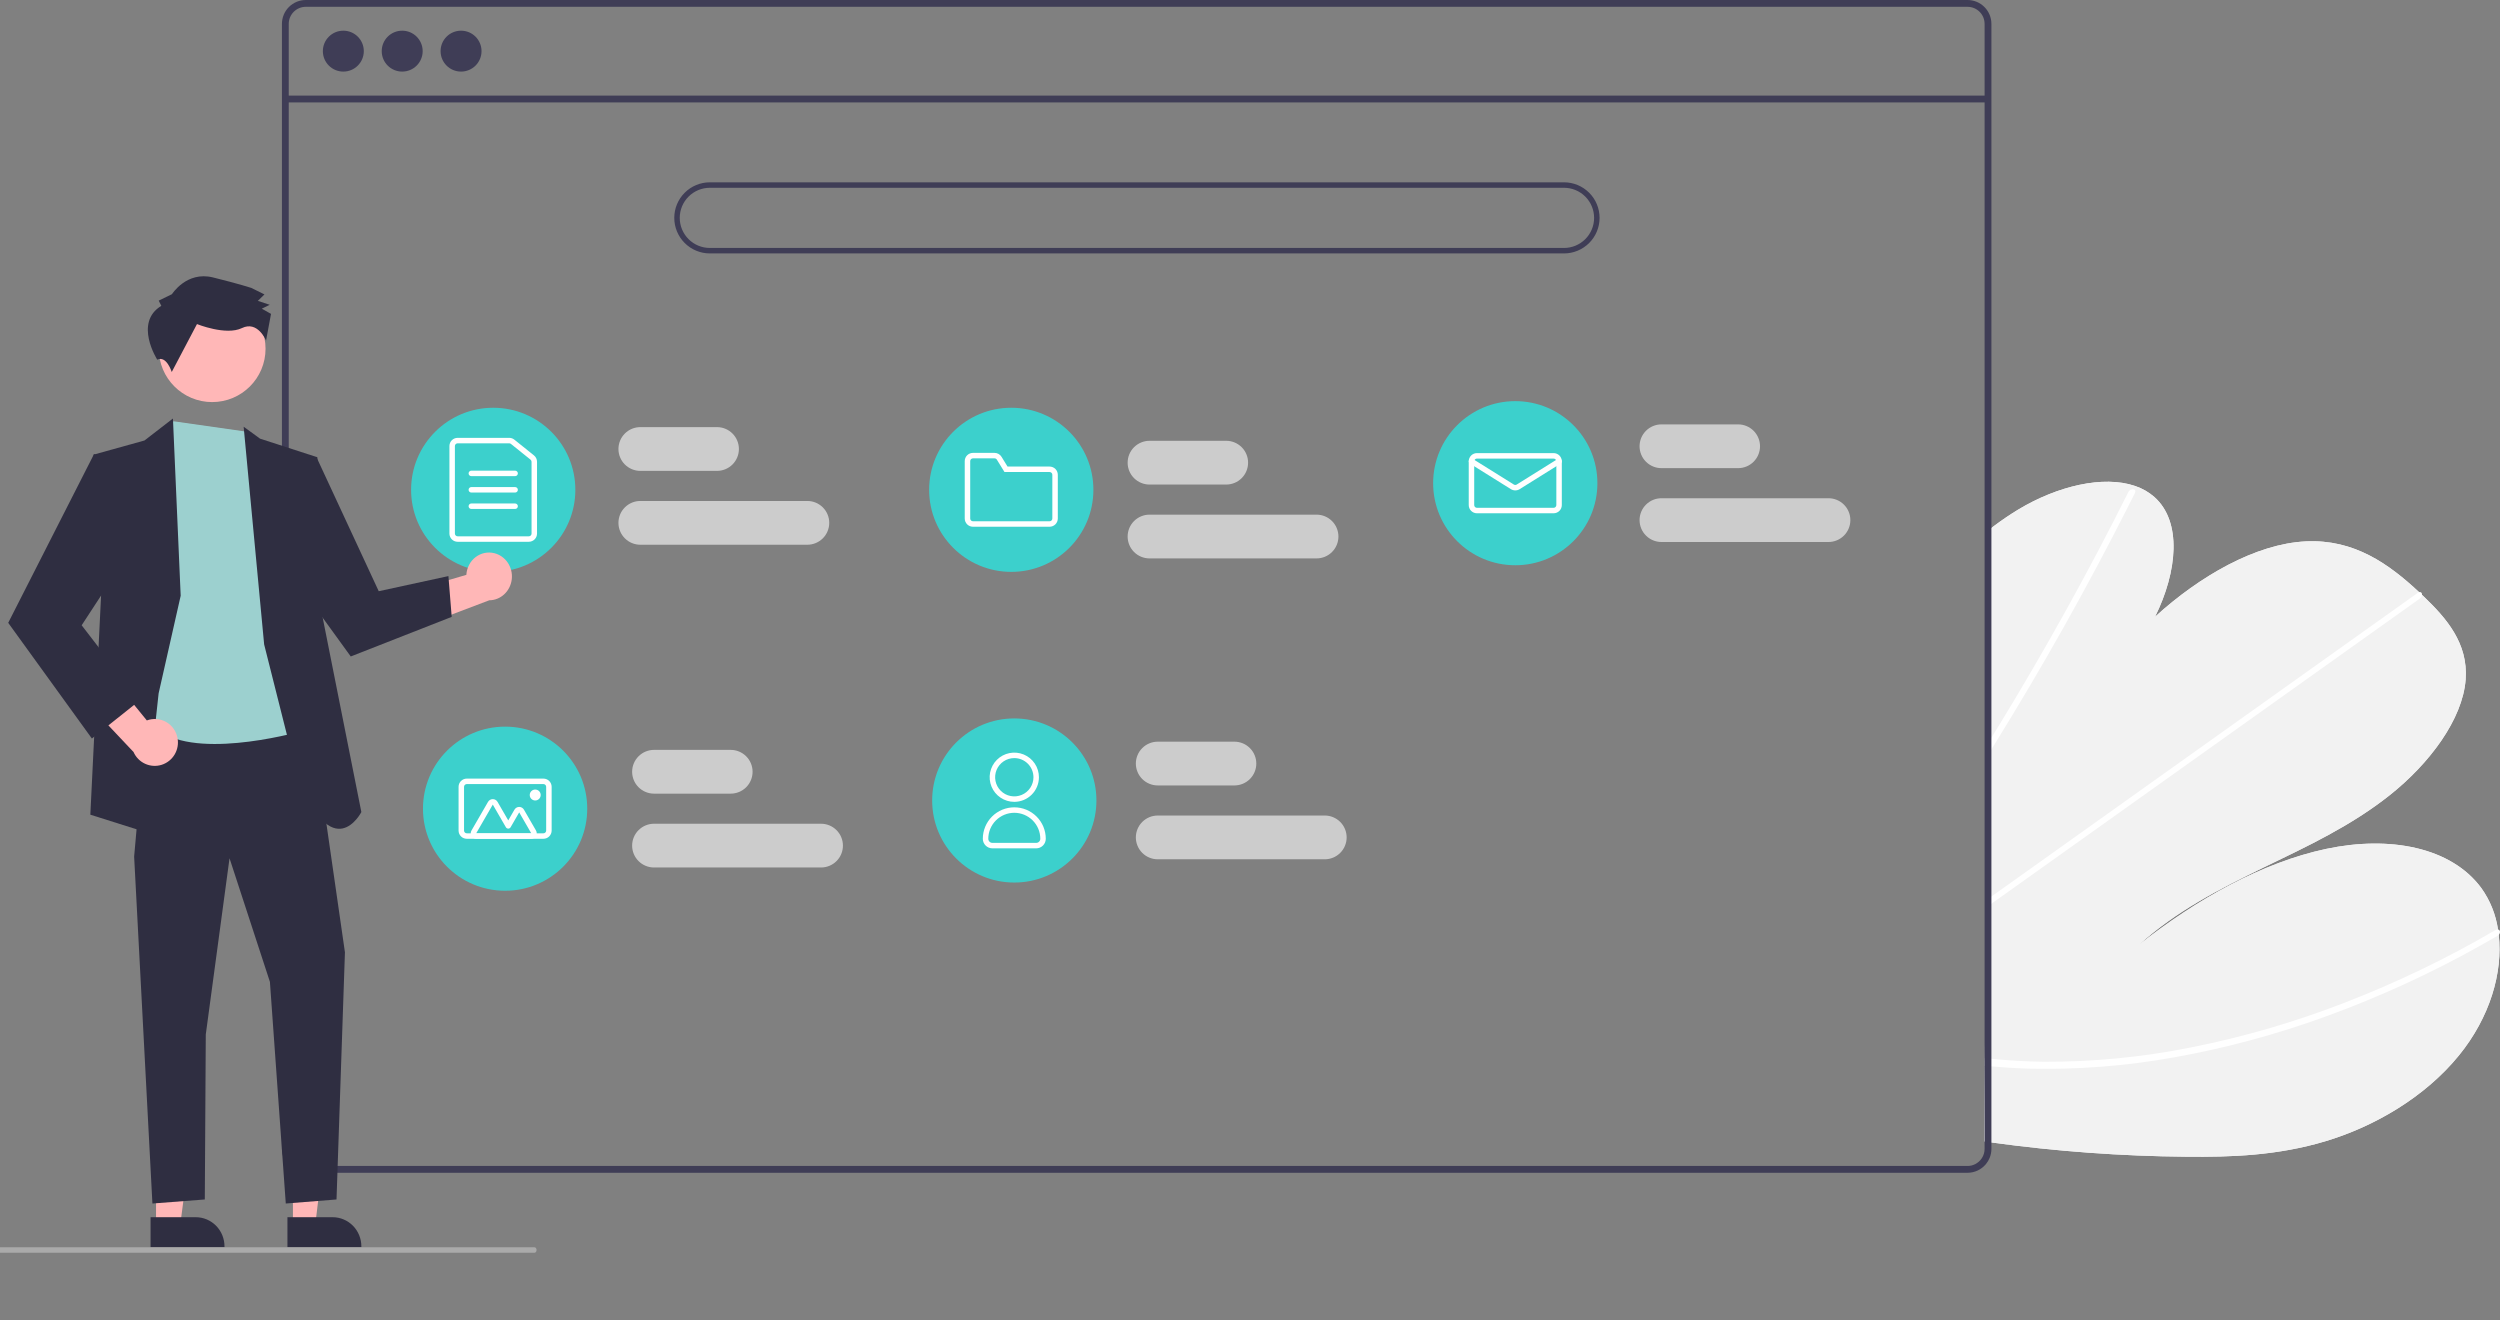 <svg width="748" height="395" viewBox="0 0 748 395" fill="none" xmlns="http://www.w3.org/2000/svg">
<rect x="0" y="0" width="748" height="395" fill="#808080" stroke="none"/>
<g clip-path="url(#clip0)">
<path d="M654.154 346.091C634.625 345.92 615.128 344.49 595.784 341.812C595.105 341.718 594.425 341.616 593.746 341.522L594.768 158.794C595.443 158.257 596.125 157.729 596.816 157.217C599.103 155.511 601.455 153.913 603.887 152.445C615.607 145.39 629.329 142.16 638.796 145.397L638.943 145.455C641.016 146.153 642.93 147.254 644.576 148.694C652.89 156.073 651.504 170.994 644.794 184.533C658.098 172.389 674.887 162.719 689.872 161.984C704.489 161.264 714.93 168.901 723.804 177.183C724.097 177.455 724.383 177.727 724.668 177.999C724.814 178.13 724.953 178.27 725.1 178.402C731.862 184.864 738.528 192.398 737.722 203.303C736.836 215.263 726.81 228.523 715.127 237.82C703.452 247.118 690.189 253.296 677.245 259.558C664.309 265.829 651.042 272.613 639.986 282.675C657.238 269.046 676.868 258.058 695.959 253.999C715.051 249.94 733.387 253.513 742.378 265.659C745.023 269.346 746.747 273.613 747.403 278.102C747.49 278.626 747.561 279.159 747.624 279.699C748.904 290.943 745.012 304.368 735.709 315.79C725.465 328.369 710.279 337.09 695.864 341.429C681.448 345.768 667.57 346.231 654.154 346.091Z" fill="#F2F2F2"/>
<path d="M654.154 346.091C634.625 345.92 615.128 344.49 595.784 341.812C595.105 341.718 594.425 341.616 593.746 341.522L594.768 158.794C595.443 158.257 596.125 157.729 596.816 157.217C599.103 155.511 601.455 153.913 603.887 152.445C615.607 145.39 629.329 142.16 638.796 145.397L638.943 145.455C641.016 146.153 642.93 147.254 644.576 148.694C652.89 156.073 651.504 170.994 644.794 184.533C658.098 172.389 674.887 162.719 689.872 161.984C704.489 161.264 714.93 168.901 723.804 177.183C724.097 177.455 724.383 177.727 724.668 177.999C724.814 178.13 724.953 178.27 725.1 178.402C731.862 184.864 738.528 192.398 737.722 203.303C736.836 215.263 726.81 228.523 715.127 237.82C703.452 247.118 690.189 253.296 677.245 259.558C664.309 265.829 651.042 272.613 639.986 282.675C657.238 269.046 676.868 258.058 695.959 253.999C715.051 249.94 733.387 253.513 742.378 265.659C745.023 269.346 746.747 273.613 747.403 278.102C747.49 278.626 747.561 279.159 747.624 279.699C748.904 290.943 745.012 304.368 735.709 315.79C725.465 328.369 710.279 337.09 695.864 341.429C681.448 345.768 667.57 346.231 654.154 346.091Z" fill="#F2F2F2"/>
<path d="M594.389 226.539L594.409 223.045C595.103 221.936 595.789 220.821 596.467 219.701C596.905 219.008 597.327 218.306 597.756 217.605C604.841 206.015 611.636 194.352 618.143 182.617C624.655 170.893 630.867 159.11 636.778 147.268C636.915 146.954 637.158 146.698 637.464 146.544C637.77 146.39 638.12 146.348 638.454 146.426C638.498 146.438 638.539 146.458 638.577 146.484C638.887 146.649 639.016 147.018 638.751 147.557C638.022 149.01 637.293 150.471 636.548 151.923C630.535 163.797 624.222 175.621 617.608 187.394C610.998 199.158 604.096 210.855 596.902 222.486C596.753 222.73 596.596 222.975 596.447 223.22C595.761 224.329 595.075 225.43 594.389 226.539Z" fill="white"/>
<path d="M594.137 271.591L594.149 269.431C594.832 268.943 595.514 268.465 596.197 267.977C612.266 256.528 628.335 245.081 644.405 233.636C670.712 214.894 697.02 196.157 723.328 177.427C723.469 177.315 723.631 177.233 723.804 177.183C724.387 177.023 724.728 177.451 724.668 177.999C724.635 178.23 724.553 178.451 724.427 178.648C724.302 178.845 724.136 179.013 723.941 179.14C709.187 189.648 694.439 200.153 679.697 210.656C653.521 229.3 627.347 247.942 601.177 266.581C599.515 267.767 597.846 268.952 596.185 270.138C595.502 270.625 594.82 271.113 594.137 271.591Z" fill="white"/>
<path d="M606.695 319.727C603.051 319.616 599.465 319.375 595.912 319.061C595.232 319 594.553 318.939 593.873 318.877L593.886 316.61C594.565 316.68 595.245 316.749 595.924 316.81C601.057 317.289 606.248 317.629 611.58 317.675C626.363 317.735 641.114 316.296 655.606 313.379C671.21 310.278 686.514 305.826 701.345 300.073C716.988 294.035 732.121 286.755 746.6 278.303C746.836 278.143 747.12 278.072 747.403 278.102C748.05 278.196 748.242 279.056 747.624 279.699C747.503 279.826 747.364 279.936 747.212 280.024C745.413 281.07 743.608 282.097 741.797 283.104C727.238 291.245 712.052 298.212 696.385 303.941C681.505 309.398 666.178 313.548 650.577 316.346C636.104 318.966 621.4 320.099 606.695 319.727Z" fill="white"/>
<path d="M588.679 9.30203e-09H91.495C89.601 0.002 87.785 0.754 86.446 2.092C85.107 3.43 84.354 5.244 84.353 7.136V343.759C84.354 345.651 85.107 347.465 86.446 348.803C87.785 350.141 89.601 350.893 91.495 350.895H588.679C589.712 350.895 590.732 350.671 591.67 350.239C592.608 349.807 593.44 349.176 594.11 348.391C594.167 348.329 594.219 348.264 594.266 348.194C594.692 347.674 595.037 347.091 595.29 346.467C595.649 345.61 595.833 344.689 595.83 343.759V7.136C595.828 5.243 595.074 3.428 593.733 2.09C592.392 0.751 590.574 -9.65455e-05 588.679 9.30203e-09ZM593.791 343.759C593.791 344.754 593.498 345.728 592.947 346.558C592.457 347.288 591.793 347.884 591.014 348.293C590.292 348.665 589.492 348.859 588.679 348.857H91.495C90.142 348.856 88.845 348.318 87.888 347.362C86.932 346.406 86.394 345.11 86.392 343.759V7.136C86.394 5.785 86.932 4.489 87.888 3.533C88.845 2.577 90.142 2.039 91.495 2.038H588.679C590.034 2.038 591.332 2.575 592.291 3.53C593.249 4.486 593.789 5.783 593.791 7.136V343.759Z" fill="#3F3D56"/>
<path d="M594.806 28.602H85.37V30.643H594.806V28.602Z" fill="#3F3D56"/>
<path d="M102.726 21.421C106.109 21.421 108.851 18.681 108.851 15.301C108.851 11.921 106.109 9.181 102.726 9.181C99.343 9.181 96.6 11.921 96.6 15.301C96.6 18.681 99.343 21.421 102.726 21.421Z" fill="#3F3D56"/>
<path d="M120.337 21.421C123.72 21.421 126.462 18.681 126.462 15.301C126.462 11.921 123.72 9.181 120.337 9.181C116.954 9.181 114.211 11.921 114.211 15.301C114.211 18.681 116.954 21.421 120.337 21.421Z" fill="#3F3D56"/>
<path d="M137.947 21.421C141.33 21.421 144.073 18.681 144.073 15.301C144.073 11.921 141.33 9.181 137.947 9.181C134.564 9.181 131.822 11.921 131.822 15.301C131.822 18.681 134.564 21.421 137.947 21.421Z" fill="#3F3D56"/>
<path d="M467.946 75.826H212.391C209.567 75.826 206.859 74.705 204.862 72.71C202.865 70.715 201.743 68.009 201.743 65.187C201.743 62.365 202.865 59.659 204.862 57.664C206.859 55.669 209.567 54.548 212.391 54.548H467.946C470.77 54.548 473.478 55.669 475.475 57.664C477.472 59.659 478.594 62.365 478.594 65.187C478.594 68.009 477.472 70.715 475.475 72.71C473.478 74.705 470.77 75.826 467.946 75.826ZM212.391 56.185C210.002 56.185 207.71 57.133 206.02 58.821C204.331 60.51 203.381 62.799 203.381 65.187C203.381 67.575 204.331 69.864 206.02 71.553C207.71 73.241 210.002 74.189 212.391 74.189H467.946C470.335 74.189 472.627 73.241 474.317 71.553C476.007 69.864 476.956 67.575 476.956 65.187C476.956 62.799 476.007 60.51 474.317 58.821C472.627 57.133 470.335 56.185 467.946 56.185H212.391Z" fill="#3F3D56"/>
<path d="M214.526 140.888H191.592C189.854 140.888 188.187 140.198 186.958 138.971C185.729 137.743 185.039 136.078 185.039 134.341C185.039 132.605 185.729 130.939 186.958 129.712C188.187 128.484 189.854 127.794 191.592 127.794H214.526C216.264 127.794 217.931 128.484 219.16 129.712C220.388 130.939 221.079 132.605 221.079 134.341C221.079 136.078 220.388 137.743 219.16 138.971C217.931 140.198 216.264 140.888 214.526 140.888Z" fill="#CCCCCC"/>
<path d="M241.556 162.985H191.592C189.854 162.985 188.187 162.295 186.958 161.067C185.729 159.839 185.039 158.174 185.039 156.438C185.039 154.701 185.729 153.036 186.958 151.808C188.187 150.58 189.854 149.891 191.592 149.891H241.556C243.294 149.891 244.96 150.58 246.189 151.808C247.418 153.036 248.109 154.701 248.109 156.438C248.109 158.174 247.418 159.839 246.189 161.067C244.96 162.295 243.294 162.985 241.556 162.985Z" fill="#CCCCCC"/>
<path d="M218.622 237.459H195.687C193.949 237.459 192.283 236.769 191.054 235.541C189.825 234.313 189.135 232.648 189.135 230.911C189.135 229.175 189.825 227.51 191.054 226.282C192.283 225.054 193.949 224.364 195.687 224.364H218.622C220.359 224.364 222.026 225.054 223.255 226.282C224.484 227.51 225.174 229.175 225.174 230.911C225.174 232.648 224.484 234.313 223.255 235.541C222.026 236.769 220.359 237.459 218.622 237.459Z" fill="#CCCCCC"/>
<path d="M245.651 259.555H195.687C193.949 259.555 192.283 258.865 191.054 257.638C189.825 256.41 189.135 254.745 189.135 253.008C189.135 251.272 189.825 249.606 191.054 248.379C192.283 247.151 193.949 246.461 195.687 246.461H245.651C247.389 246.461 249.056 247.151 250.285 248.379C251.514 249.606 252.204 251.272 252.204 253.008C252.204 254.745 251.514 256.41 250.285 257.638C249.056 258.865 247.389 259.555 245.651 259.555Z" fill="#CCCCCC"/>
<path d="M369.333 235.004H346.399C344.661 235.004 342.994 234.314 341.765 233.086C340.537 231.858 339.846 230.193 339.846 228.456C339.846 226.72 340.537 225.055 341.765 223.827C342.994 222.599 344.661 221.909 346.399 221.909H369.333C371.071 221.909 372.738 222.599 373.967 223.827C375.196 225.055 375.886 226.72 375.886 228.456C375.886 230.193 375.196 231.858 373.967 233.086C372.738 234.314 371.071 235.004 369.333 235.004Z" fill="#CCCCCC"/>
<path d="M396.363 257.1H346.399C344.661 257.1 342.994 256.41 341.765 255.183C340.537 253.955 339.846 252.289 339.846 250.553C339.846 248.817 340.537 247.151 341.765 245.923C342.994 244.696 344.661 244.006 346.399 244.006H396.363C398.101 244.006 399.768 244.696 400.996 245.923C402.225 247.151 402.916 248.817 402.916 250.553C402.916 252.289 402.225 253.955 400.996 255.183C399.768 256.41 398.101 257.1 396.363 257.1Z" fill="#CCCCCC"/>
<path d="M366.876 144.98H343.942C342.204 144.98 340.537 144.29 339.308 143.062C338.079 141.835 337.389 140.169 337.389 138.433C337.389 136.696 338.079 135.031 339.308 133.803C340.537 132.576 342.204 131.886 343.942 131.886H366.876C368.614 131.886 370.28 132.576 371.509 133.803C372.738 135.031 373.429 136.696 373.429 138.433C373.429 140.169 372.738 141.835 371.509 143.062C370.28 144.29 368.614 144.98 366.876 144.98Z" fill="#CCCCCC"/>
<path d="M393.906 167.077H343.942C342.204 167.077 340.537 166.387 339.308 165.159C338.079 163.931 337.389 162.266 337.389 160.53C337.389 158.793 338.079 157.128 339.308 155.9C340.537 154.672 342.204 153.982 343.942 153.982H393.906C395.644 153.982 397.31 154.672 398.539 155.9C399.768 157.128 400.458 158.793 400.458 160.53C400.458 162.266 399.768 163.931 398.539 165.159C397.31 166.387 395.644 167.077 393.906 167.077Z" fill="#CCCCCC"/>
<path d="M520.045 140.07H497.111C495.373 140.07 493.706 139.38 492.477 138.152C491.248 136.924 490.558 135.259 490.558 133.523C490.558 131.786 491.248 130.121 492.477 128.893C493.706 127.665 495.373 126.976 497.111 126.976H520.045C521.783 126.976 523.449 127.665 524.678 128.893C525.907 130.121 526.598 131.786 526.598 133.523C526.598 135.259 525.907 136.924 524.678 138.152C523.449 139.38 521.783 140.07 520.045 140.07Z" fill="#CCCCCC"/>
<path d="M547.075 162.167H497.111C495.373 162.167 493.706 161.477 492.477 160.249C491.248 159.021 490.558 157.356 490.558 155.619C490.558 153.883 491.248 152.218 492.477 150.99C493.706 149.762 495.373 149.072 497.111 149.072H547.075C548.813 149.072 550.479 149.762 551.708 150.99C552.937 152.218 553.627 153.883 553.627 155.619C553.627 157.356 552.937 159.021 551.708 160.249C550.479 161.477 548.813 162.167 547.075 162.167Z" fill="#CCCCCC"/>
<path d="M302.573 171.104C316.144 171.104 327.145 160.111 327.145 146.552C327.145 132.992 316.144 122 302.573 122C289.002 122 278 132.992 278 146.552C278 160.111 289.002 171.104 302.573 171.104Z" fill="#3CD0CC"/>
<path d="M314.04 157.6H291.105C290.454 157.599 289.829 157.34 289.369 156.88C288.908 156.419 288.649 155.795 288.648 155.144V137.958C288.649 137.307 288.908 136.683 289.369 136.223C289.829 135.763 290.454 135.504 291.105 135.503H297.562C297.982 135.501 298.395 135.608 298.762 135.813C299.128 136.017 299.436 136.313 299.655 136.671L301.455 139.595H314.04C314.691 139.596 315.316 139.855 315.777 140.315C316.237 140.775 316.496 141.399 316.497 142.05V155.144C316.496 155.795 316.237 156.419 315.777 156.88C315.316 157.34 314.691 157.599 314.04 157.6ZM291.105 137.14C290.888 137.14 290.68 137.226 290.527 137.38C290.373 137.533 290.287 137.741 290.286 137.958V155.144C290.287 155.361 290.373 155.569 290.527 155.723C290.68 155.876 290.888 155.963 291.105 155.963H314.04C314.257 155.963 314.465 155.876 314.619 155.723C314.772 155.569 314.859 155.361 314.859 155.144V142.05C314.859 141.833 314.772 141.625 314.619 141.472C314.465 141.318 314.257 141.232 314.04 141.232H300.54L298.26 137.529C298.187 137.41 298.084 137.311 297.962 137.243C297.84 137.175 297.702 137.139 297.562 137.14H291.105Z" fill="white"/>
<path d="M147.573 171.104C161.144 171.104 172.145 160.111 172.145 146.552C172.145 132.992 161.144 122 147.573 122C134.002 122 123 132.992 123 146.552C123 160.111 134.002 171.104 147.573 171.104Z" fill="#3CD0CC"/>
<path d="M158.221 162.101H136.925C136.273 162.1 135.648 161.841 135.188 161.381C134.727 160.921 134.468 160.297 134.467 159.646V133.457C134.468 132.806 134.727 132.182 135.188 131.722C135.648 131.262 136.273 131.003 136.925 131.002H152.356C152.915 131.002 153.458 131.193 153.895 131.543L159.76 136.252C160.047 136.482 160.279 136.773 160.438 137.104C160.597 137.436 160.679 137.799 160.678 138.166V159.646C160.677 160.297 160.418 160.921 159.957 161.381C159.497 161.841 158.872 162.1 158.221 162.101ZM136.925 132.639C136.707 132.639 136.499 132.725 136.346 132.879C136.192 133.032 136.106 133.24 136.105 133.457V159.646C136.106 159.863 136.192 160.071 136.346 160.224C136.499 160.378 136.707 160.464 136.925 160.464H158.221C158.438 160.464 158.646 160.378 158.8 160.224C158.953 160.071 159.04 159.863 159.04 159.646V138.166C159.04 138.044 159.013 137.923 158.96 137.812C158.907 137.702 158.83 137.605 158.734 137.528L152.868 132.819C152.723 132.702 152.542 132.639 152.356 132.639H136.925Z" fill="white"/>
<path d="M154.125 142.46H141.02C140.803 142.46 140.594 142.374 140.441 142.22C140.287 142.067 140.201 141.859 140.201 141.642C140.201 141.425 140.287 141.216 140.441 141.063C140.594 140.909 140.803 140.823 141.02 140.823H154.125C154.343 140.823 154.551 140.909 154.705 141.063C154.858 141.216 154.944 141.425 154.944 141.642C154.944 141.859 154.858 142.067 154.705 142.22C154.551 142.374 154.343 142.46 154.125 142.46Z" fill="white"/>
<path d="M154.125 147.37H141.02C140.803 147.37 140.594 147.284 140.441 147.13C140.287 146.977 140.201 146.769 140.201 146.552C140.201 146.335 140.287 146.127 140.441 145.973C140.594 145.82 140.803 145.733 141.02 145.733H154.125C154.343 145.733 154.551 145.82 154.705 145.973C154.858 146.127 154.944 146.335 154.944 146.552C154.944 146.769 154.858 146.977 154.705 147.13C154.551 147.284 154.343 147.37 154.125 147.37Z" fill="white"/>
<path d="M154.125 152.28H141.02C140.803 152.28 140.594 152.194 140.441 152.041C140.287 151.887 140.201 151.679 140.201 151.462C140.201 151.245 140.287 151.037 140.441 150.883C140.594 150.73 140.803 150.644 141.02 150.644H154.125C154.343 150.644 154.551 150.73 154.705 150.883C154.858 151.037 154.944 151.245 154.944 151.462C154.944 151.679 154.858 151.887 154.705 152.041C154.551 152.194 154.343 152.28 154.125 152.28Z" fill="white"/>
<path d="M453.37 169.123C466.941 169.123 477.942 158.131 477.942 144.571C477.942 131.012 466.941 120.02 453.37 120.02C439.799 120.02 428.797 131.012 428.797 144.571C428.797 158.131 439.799 169.123 453.37 169.123Z" fill="#3CD0CC"/>
<path d="M464.837 153.574H441.903C441.251 153.573 440.626 153.314 440.166 152.854C439.705 152.394 439.446 151.77 439.445 151.119V138.025C439.446 137.374 439.705 136.75 440.166 136.289C440.626 135.829 441.251 135.57 441.903 135.569H464.837C465.488 135.57 466.113 135.829 466.574 136.289C467.034 136.75 467.294 137.374 467.294 138.025V151.119C467.294 151.77 467.034 152.394 466.574 152.854C466.113 153.314 465.488 153.573 464.837 153.574ZM441.903 137.206C441.685 137.206 441.477 137.293 441.324 137.446C441.17 137.599 441.084 137.808 441.083 138.025V151.119C441.084 151.336 441.17 151.544 441.324 151.697C441.477 151.851 441.685 151.937 441.903 151.937H464.837C465.054 151.937 465.262 151.851 465.416 151.697C465.569 151.544 465.656 151.336 465.656 151.119V138.025C465.656 137.808 465.569 137.599 465.416 137.446C465.262 137.293 465.054 137.206 464.837 137.206H441.903Z" fill="white"/>
<path d="M453.37 146.73C452.909 146.731 452.458 146.602 452.067 146.36L439.83 138.718C439.646 138.603 439.516 138.419 439.467 138.208C439.419 137.997 439.456 137.775 439.571 137.591C439.686 137.407 439.869 137.276 440.081 137.227C440.292 137.178 440.514 137.215 440.699 137.33L452.936 144.971C453.066 145.052 453.217 145.095 453.37 145.095C453.523 145.095 453.674 145.052 453.804 144.971L466.041 137.33C466.225 137.215 466.447 137.178 466.658 137.227C466.87 137.276 467.053 137.407 467.168 137.591C467.283 137.775 467.321 137.997 467.272 138.208C467.224 138.419 467.093 138.603 466.909 138.718L454.673 146.36C454.282 146.602 453.83 146.731 453.37 146.73Z" fill="white"/>
<path d="M151.127 266.512C164.699 266.512 175.7 255.52 175.7 241.96C175.7 228.4 164.699 217.408 151.127 217.408C137.556 217.408 126.555 228.4 126.555 241.96C126.555 255.52 137.556 266.512 151.127 266.512Z" fill="#3CD0CC"/>
<path d="M162.595 250.963H139.66C139.009 250.962 138.384 250.703 137.924 250.243C137.463 249.782 137.204 249.158 137.203 248.507V235.413C137.204 234.762 137.463 234.138 137.924 233.678C138.384 233.218 139.009 232.959 139.66 232.958H162.595C163.246 232.959 163.871 233.218 164.332 233.678C164.792 234.138 165.051 234.762 165.052 235.413V248.507C165.051 249.158 164.792 249.782 164.332 250.243C163.871 250.703 163.246 250.962 162.595 250.963ZM139.66 234.595C139.443 234.595 139.235 234.681 139.081 234.835C138.928 234.988 138.842 235.196 138.841 235.413V248.507C138.842 248.724 138.928 248.932 139.081 249.086C139.235 249.239 139.443 249.326 139.66 249.326H162.595C162.812 249.326 163.02 249.239 163.174 249.086C163.327 248.932 163.414 248.724 163.414 248.507V235.413C163.414 235.196 163.327 234.988 163.174 234.835C163.02 234.681 162.812 234.595 162.595 234.595H139.66Z" fill="white"/>
<path d="M158.96 250.962H142.476C142.189 250.962 141.906 250.887 141.657 250.743C141.408 250.6 141.201 250.393 141.058 250.144C140.914 249.895 140.838 249.613 140.838 249.326C140.838 249.038 140.914 248.756 141.058 248.507L146.023 239.914C146.167 239.665 146.373 239.459 146.622 239.315C146.871 239.171 147.154 239.096 147.442 239.096C147.729 239.096 148.012 239.171 148.261 239.315C148.51 239.459 148.717 239.665 148.86 239.914L152.067 245.464L153.925 242.249C154.069 242 154.275 241.793 154.525 241.649C154.774 241.506 155.056 241.43 155.344 241.43C155.631 241.43 155.914 241.506 156.163 241.649C156.412 241.793 156.619 242 156.762 242.249L160.379 248.507C160.522 248.756 160.598 249.038 160.598 249.326C160.598 249.613 160.522 249.895 160.379 250.144C160.235 250.393 160.028 250.6 159.779 250.743C159.53 250.887 159.247 250.962 158.96 250.962H158.96ZM158.96 249.326L155.343 243.067L152.777 247.51C152.705 247.634 152.601 247.738 152.477 247.809C152.352 247.881 152.211 247.919 152.067 247.919C151.923 247.919 151.782 247.881 151.657 247.809C151.533 247.738 151.43 247.634 151.358 247.51L147.442 240.732L142.477 249.326H158.96Z" fill="white"/>
<path d="M160.137 239.505C161.042 239.505 161.776 238.772 161.776 237.868C161.776 236.964 161.042 236.231 160.137 236.231C159.233 236.231 158.499 236.964 158.499 237.868C158.499 238.772 159.233 239.505 160.137 239.505Z" fill="white"/>
<path d="M303.477 264.057C317.048 264.057 328.05 253.065 328.05 239.505C328.05 225.945 317.048 214.953 303.477 214.953C289.906 214.953 278.905 225.945 278.905 239.505C278.905 253.065 289.906 264.057 303.477 264.057Z" fill="#3CD0CC"/>
<path d="M303.477 239.915C302.019 239.915 300.594 239.483 299.382 238.673C298.17 237.864 297.225 236.714 296.667 235.368C296.109 234.022 295.963 232.541 296.247 231.112C296.532 229.683 297.234 228.371 298.265 227.341C299.296 226.311 300.609 225.609 302.039 225.325C303.469 225.041 304.952 225.187 306.299 225.744C307.646 226.302 308.797 227.246 309.607 228.457C310.417 229.668 310.849 231.092 310.849 232.549C310.847 234.502 310.07 236.374 308.688 237.755C307.306 239.136 305.432 239.913 303.477 239.915ZM303.477 226.82C302.343 226.82 301.235 227.156 300.292 227.786C299.349 228.415 298.614 229.31 298.18 230.357C297.746 231.404 297.633 232.556 297.854 233.667C298.075 234.778 298.621 235.799 299.423 236.6C300.225 237.401 301.247 237.947 302.359 238.168C303.471 238.389 304.624 238.275 305.672 237.842C306.719 237.408 307.615 236.674 308.245 235.732C308.875 234.79 309.211 233.682 309.211 232.549C309.209 231.03 308.605 229.574 307.53 228.5C306.455 227.426 304.998 226.822 303.477 226.82Z" fill="white"/>
<path d="M310.03 253.827H296.925C296.165 253.826 295.436 253.524 294.899 252.987C294.361 252.45 294.059 251.722 294.058 250.962C294.058 248.466 295.051 246.072 296.817 244.307C298.584 242.542 300.979 241.551 303.478 241.551C305.976 241.551 308.372 242.542 310.138 244.307C311.905 246.072 312.897 248.466 312.897 250.962C312.896 251.722 312.594 252.45 312.056 252.987C311.519 253.524 310.79 253.826 310.03 253.827ZM303.478 243.188C301.415 243.19 299.437 244.01 297.978 245.467C296.519 246.925 295.699 248.901 295.696 250.962C295.697 251.288 295.826 251.6 296.057 251.83C296.287 252.06 296.599 252.19 296.925 252.19H310.03C310.356 252.19 310.668 252.06 310.899 251.83C311.129 251.6 311.259 251.288 311.259 250.962C311.257 248.901 310.436 246.925 308.977 245.467C307.518 244.01 305.541 243.19 303.478 243.188Z" fill="white"/>
<path d="M147.9 165.513C146.935 165.27 145.931 165.251 144.959 165.457C143.986 165.664 143.069 166.091 142.271 166.709C141.473 167.327 140.815 168.12 140.342 169.033C139.869 169.946 139.593 170.957 139.533 171.993L116.31 178.824L125.786 187.412L146.386 179.608C148.057 179.598 149.666 178.946 150.908 177.776C152.151 176.607 152.94 175.002 153.126 173.264C153.313 171.527 152.884 169.778 151.921 168.35C150.957 166.921 149.527 165.912 147.9 165.513L147.9 165.513Z" fill="#FFB7B7"/>
<path d="M87.643 366.641L94.303 366.64L97.471 340.452L87.642 340.453L87.643 366.641Z" fill="#FFB7B7"/>
<path d="M86.004 373.188L108.119 373.187V372.904C108.119 370.592 107.212 368.374 105.598 366.739C103.984 365.104 101.794 364.186 99.511 364.186H99.511L86.004 364.186L86.004 373.188Z" fill="#2F2E41"/>
<path d="M46.688 366.641L53.903 366.64L57.336 340.452L46.688 340.453L46.688 366.641Z" fill="#FFB7B7"/>
<path d="M45.05 373.188L67.165 373.187V372.904C67.165 370.592 66.258 368.374 64.644 366.739C63.029 365.104 60.84 364.186 58.557 364.186H58.557L45.05 364.186L45.05 373.188Z" fill="#2F2E41"/>
<path d="M93.095 214.738L103.205 284.929L100.686 358.882L85.505 360.093L80.758 293.772L68.674 256.791L61.57 309.507L61.278 358.882L45.602 360.093L40.135 256.289L44.156 211.146L93.095 214.738Z" fill="#2F2E41"/>
<path d="M63.479 120.304C54.658 120.304 47.507 113.159 47.507 104.345C47.507 95.532 54.658 88.387 63.479 88.387C72.3 88.387 79.451 95.532 79.451 104.345C79.451 113.159 72.3 120.304 63.479 120.304Z" fill="#FFB7B7"/>
<path d="M73.42 129.109L90.918 218.586C90.918 218.586 61.457 227.169 48.55 219.246C35.644 211.323 41.427 186.864 41.427 186.864L43.791 145.245L48.159 134.721L51.865 126.033L73.42 129.109Z" fill="#9CD0CF"/>
<path d="M79.031 192.805L72.898 127.67L77.803 131.246L94.951 136.808L96.124 182.666L108.119 242.969C108.119 242.969 99.545 259.678 88.919 232.035L79.031 192.805Z" fill="#2F2E41"/>
<path d="M86.327 143.527L94.639 136.672L113.319 176.892L134.164 172.366L135.149 184.568L104.947 196.415L84.366 168.016L86.327 143.527Z" fill="#2F2E41"/>
<path d="M54.06 178.244L51.744 125.215L43.225 131.795L28.009 136.025L30.24 178.244L27.03 243.753L42.982 248.793L47.459 207.456L54.06 178.244Z" fill="#2F2E41"/>
<path d="M53.124 220.865C52.946 219.862 52.552 218.911 51.97 218.078C51.389 217.245 50.633 216.551 49.756 216.045C48.88 215.538 47.904 215.232 46.897 215.147C45.89 215.063 44.877 215.202 43.93 215.554L28.346 196.415L24.573 208.709L39.95 224.999C40.643 226.566 41.881 227.822 43.431 228.528C44.98 229.235 46.733 229.344 48.357 228.835C49.981 228.325 51.363 227.232 52.242 225.763C53.12 224.295 53.434 222.552 53.124 220.865V220.865Z" fill="#FFB7B7"/>
<path d="M38.342 141.741L28.137 135.854L2.457 186.349L27.494 220.967L41.773 209.597L24.434 187.082L40.237 162.898L38.342 141.741Z" fill="#2F2E41"/>
<path d="M48.273 91.504L47.486 89.95L51.446 88.02C51.446 88.02 55.813 81.046 63.718 83.005C71.621 84.965 75.178 86.138 75.178 86.138L79.127 88.088L77.145 90.024L80.701 91.197L78.325 92.355L81.089 93.914L79.601 101.906C79.601 101.906 77.13 95.844 72.379 98.161C67.627 100.477 58.936 96.963 58.936 96.963L51.386 111.302C51.386 111.302 49.828 106.276 47.051 107.616C47.051 107.616 39.956 96.528 48.273 91.504Z" fill="#2F2E41"/>
<path d="M-4.29 374.825H159.916C160.082 374.825 160.241 374.739 160.358 374.586C160.475 374.432 160.541 374.224 160.541 374.007C160.541 373.79 160.475 373.582 160.358 373.428C160.241 373.275 160.082 373.188 159.916 373.188H-4.29C-4.456 373.188 -4.615 373.275 -4.732 373.428C-4.849 373.582 -4.915 373.79 -4.915 374.007C-4.915 374.224 -4.849 374.432 -4.732 374.586C-4.615 374.739 -4.456 374.825 -4.29 374.825Z" fill="#AAAAAA"/>
</g>
<defs>
<clipPath id="clip0">
<rect width="748" height="395" fill="white"/>
</clipPath>
</defs>
</svg>
